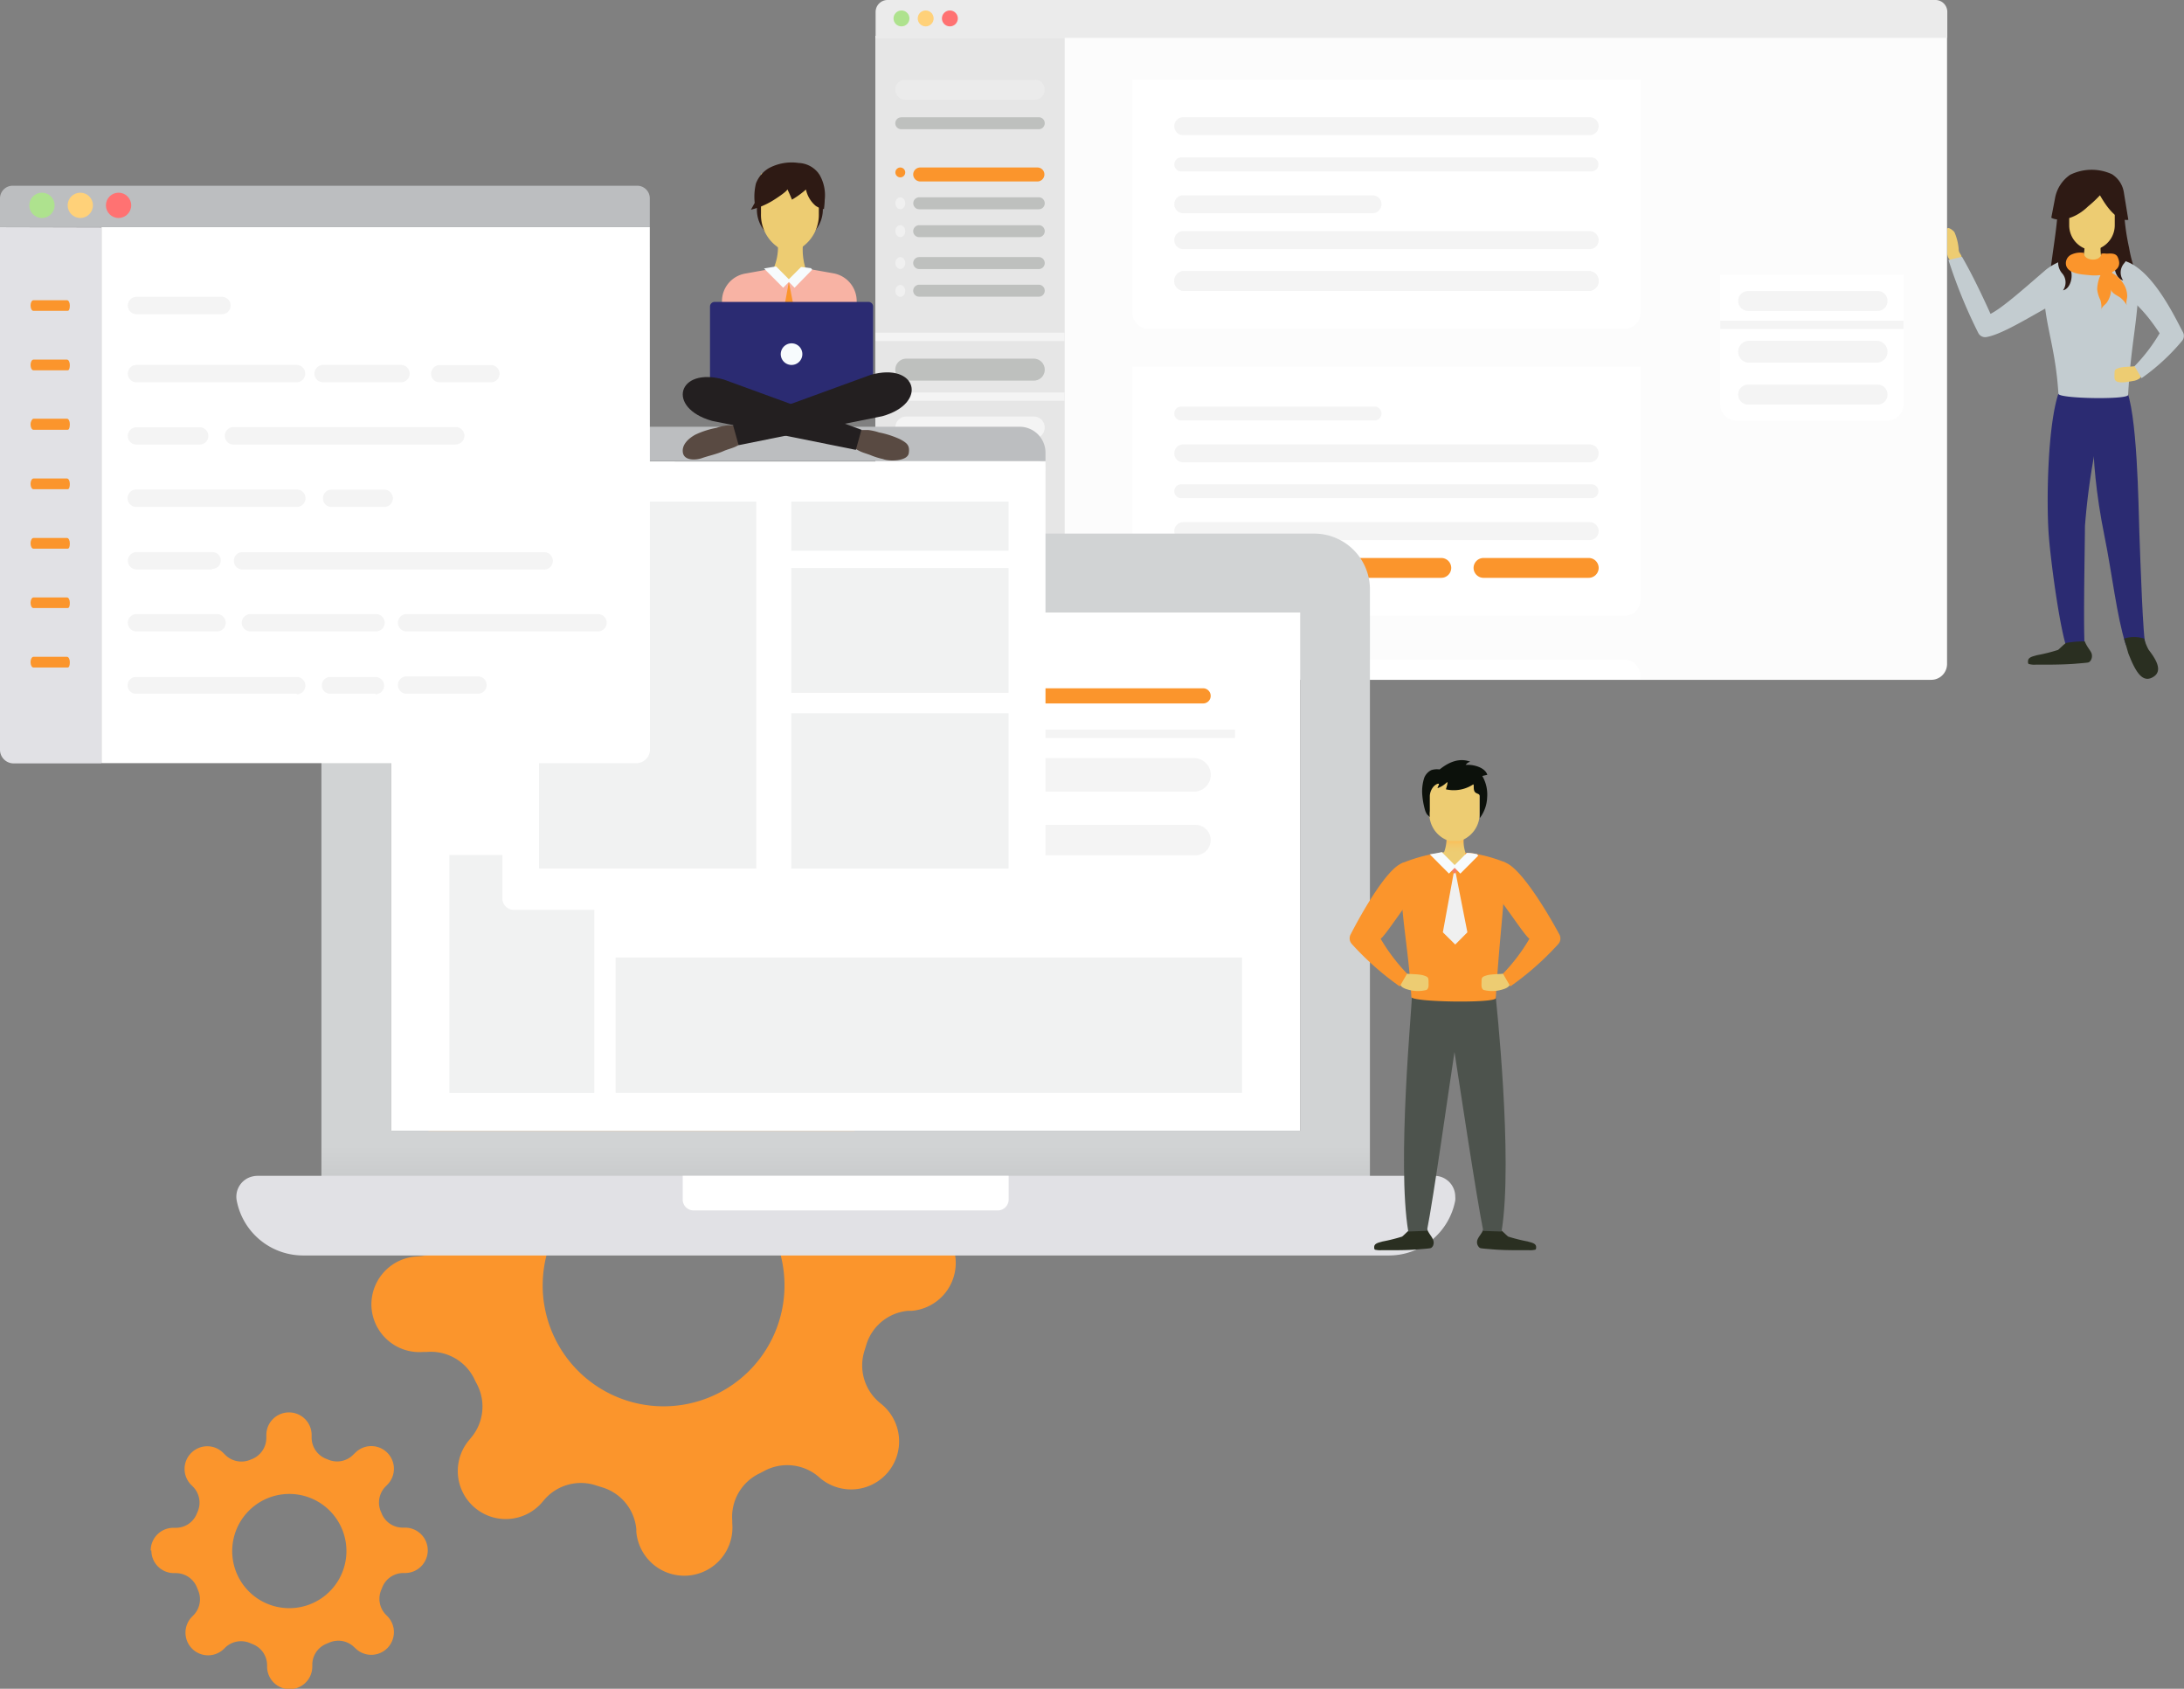 <svg xmlns="http://www.w3.org/2000/svg" xmlns:xlink="http://www.w3.org/1999/xlink" viewBox="0 0 260.85 201.66"><rect x="0" y="0" width="260.85" height="201.66" fill="#808080" stroke="none"/><defs><style>.cls-1{fill:#fcfcfc;}.cls-2{fill:#ebebeb;}.cls-3{fill:#ff7272;}.cls-4{fill:#ffd179;}.cls-5{fill:#aee28e;}.cls-6{fill:#e6e6e6;}.cls-7{fill:#fff;}.cls-8{fill:#bec0be;}.cls-9{fill:#f4f4f4;}.cls-10{fill:#fb952c;}.cls-11{fill:#f0f0f0;}.cls-12{fill:none;stroke:#f4f4f4;}.cls-13{fill:url(#linear-gradient);}.cls-14{fill:#e1e1e5;}.cls-15{fill:#f1f2f2;}.cls-16{fill:#bcbec0;}.cls-17{fill:url(#linear-gradient-2);}.cls-18{fill:#2a2f21;}.cls-19{fill:#4d534d;}.cls-20{fill:#edcc72;}.cls-21{fill:#0c110b;}.cls-22{fill:#f48067;}.cls-23{fill:#f7fbfd;}.cls-24{fill:#2e1a14;}.cls-25{fill:#1e47b1;}.cls-26{fill:#f8b3a4;}.cls-27{fill:#2b2b72;}.cls-28{fill:#594a42;}.cls-29{fill:#231f20;}.cls-30{fill:#c3ccd0;}</style><linearGradient id="linear-gradient" x1="-2303.48" y1="166.96" x2="-2303.48" y2="167.12" gradientTransform="matrix(258.28, 0, 0, -162.39, 595033.95, 27275.38)" gradientUnits="userSpaceOnUse"><stop offset="0" stop-color="#9d9e9f"/><stop offset="1" stop-color="#d1d3d4"/></linearGradient><linearGradient id="linear-gradient-2" x1="-1974.55" y1="9.37" x2="-1974.56" y2="8.78" gradientTransform="matrix(5.6, 0, 0, -4.2, 11231.28, 139.7)" gradientUnits="userSpaceOnUse"><stop offset="0" stop-color="#ffbc53"/><stop offset="0.08" stop-color="#f8c15d"/><stop offset="0.23" stop-color="#f2c769"/><stop offset="0.43" stop-color="#eecb70"/><stop offset="1" stop-color="#edcc72"/></linearGradient></defs><g id="Layer_2" data-name="Layer 2"><g id="Layer_4" data-name="Layer 4"><g id="Group_334" data-name="Group 334"><g id="Group_330" data-name="Group 330"><path id="Rectangle_128-2" data-name="Rectangle 128-2" class="cls-1" d="M104.55,4.28h128v75a1.89,1.89,0,0,1-1.9,1.9H106.46a1.9,1.9,0,0,1-1.91-1.9h0v-75Z"/></g><path id="Rectangle_129" data-name="Rectangle 129" class="cls-2" d="M106,0H231.16a1.42,1.42,0,0,1,1.42,1.43h0V4.52h-128V1.43A1.43,1.43,0,0,1,106,0Z"/><circle id="Ellipse_24" data-name="Ellipse 24" class="cls-3" cx="113.45" cy="2.2" r="0.95"/><circle id="Ellipse_25" data-name="Ellipse 25" class="cls-4" cx="110.56" cy="2.2" r="0.95"/><circle id="Ellipse_26" data-name="Ellipse 26" class="cls-5" cx="107.67" cy="2.2" r="0.95"/><path id="Rectangle_130" data-name="Rectangle 130" class="cls-6" d="M104.55,4.52h22.61V79.25a1.9,1.9,0,0,1-1.9,1.9h-18.8a1.9,1.9,0,0,1-1.91-1.9h0V4.52Z"/><g id="Group_331" data-name="Group 331"><path id="Rectangle_131-2" data-name="Rectangle 131-2" class="cls-7" d="M135.25,9.52h60.69V37.36A1.92,1.92,0,0,1,194,39.27H137.16a1.91,1.91,0,0,1-1.91-1.91Z"/></g><g id="Group_332" data-name="Group 332"><path id="Rectangle_132-2" data-name="Rectangle 132-2" class="cls-7" d="M135.25,43.79h60.69V71.63a1.91,1.91,0,0,1-1.91,1.9H137.16a1.9,1.9,0,0,1-1.91-1.9Z"/></g><g id="Group_333" data-name="Group 333"><path id="Rectangle_536-2" data-name="Rectangle 536-2" class="cls-7" d="M205.46,32.84h21.89V48.31a1.9,1.9,0,0,1-1.9,1.9H207.36a1.9,1.9,0,0,1-1.9-1.9V32.84Z"/></g><path id="Rectangle_134" data-name="Rectangle 134" class="cls-7" d="M137.16,78.77H194a1.91,1.91,0,0,1,1.91,1.9v.48H135.25v-.48A1.9,1.9,0,0,1,137.16,78.77Z"/><path id="Rectangle_135" data-name="Rectangle 135" class="cls-2" d="M108.12,9.52h15.47a1.19,1.19,0,0,1,1.19,1.19h0a1.19,1.19,0,0,1-1.19,1.19H108.12a1.19,1.19,0,0,1-1.19-1.19h0a1.19,1.19,0,0,1,1.19-1.19Z"/><path id="Rectangle_136" data-name="Rectangle 136" class="cls-8" d="M108.24,42.83h15.23a1.31,1.31,0,0,1,1.31,1.31h0a1.3,1.3,0,0,1-1.31,1.31H108.24a1.31,1.31,0,0,1-1.31-1.31h0A1.31,1.31,0,0,1,108.24,42.83Z"/><path id="Rectangle_137" data-name="Rectangle 137" class="cls-9" d="M108.24,49.74h15.23a1.3,1.3,0,0,1,1.31,1.31h0a1.31,1.31,0,0,1-1.31,1.31H108.24a1.31,1.31,0,0,1-1.31-1.31h0A1.31,1.31,0,0,1,108.24,49.74Z"/><path id="Rectangle_537" data-name="Rectangle 537" class="cls-9" d="M208.91,40.69h15.23a1.31,1.31,0,0,1,1.3,1.31h0a1.3,1.3,0,0,1-1.3,1.31H208.91A1.3,1.3,0,0,1,207.6,42h0A1.31,1.31,0,0,1,208.91,40.69Z"/><path id="Rectangle_538" data-name="Rectangle 538" class="cls-9" d="M208.79,34.75h15.47a1.18,1.18,0,0,1,1.18,1.19h0a1.18,1.18,0,0,1-1.18,1.19H208.79a1.19,1.19,0,0,1-1.19-1.19h0a1.19,1.19,0,0,1,1.19-1.19Z"/><path id="Rectangle_139" data-name="Rectangle 139" class="cls-9" d="M107.89,55h15.94a1,1,0,0,1,1,1h0a1,1,0,0,1-1,1H107.89a1,1,0,0,1-1-1h0a1,1,0,0,1,.95-1Z"/><path id="Rectangle_535" data-name="Rectangle 535" class="cls-9" d="M208.79,45.93h15.47a1.18,1.18,0,0,1,1.18,1.19h0a1.18,1.18,0,0,1-1.18,1.19H208.79a1.19,1.19,0,0,1-1.19-1.19h0a1.19,1.19,0,0,1,1.19-1.19Z"/><path id="Rectangle_141" data-name="Rectangle 141" class="cls-8" d="M107.65,14h16.42a.71.71,0,0,1,.71.71h0a.71.71,0,0,1-.71.72H107.65a.71.71,0,0,1-.72-.71h0a.71.71,0,0,1,.72-.71Z"/><path id="Rectangle_142" data-name="Rectangle 142" class="cls-10" d="M109.91,20h14a.83.83,0,0,1,.83.83h0a.84.84,0,0,1-.83.84h-14a.85.85,0,0,1-.84-.84h0a.84.84,0,0,1,.84-.83Z"/><path id="Rectangle_143" data-name="Rectangle 143" class="cls-9" d="M141.32,14h48.55a1.07,1.07,0,0,1,1.07,1.07h0a1.07,1.07,0,0,1-1.07,1.07H141.32a1.07,1.07,0,0,1-1.07-1.07h0A1.07,1.07,0,0,1,141.32,14Z"/><path id="Rectangle_144" data-name="Rectangle 144" class="cls-9" d="M141.08,18.8h49a.83.83,0,0,1,.83.83h0a.84.84,0,0,1-.83.84h-49a.84.84,0,0,1-.83-.84h0a.83.83,0,0,1,.83-.83Z"/><path id="Rectangle_145" data-name="Rectangle 145" class="cls-9" d="M141.32,23.32h22.61A1.07,1.07,0,0,1,165,24.39h0a1.07,1.07,0,0,1-1.07,1.07H141.32a1.07,1.07,0,0,1-1.07-1.07h0a1.07,1.07,0,0,1,1.07-1.07Z"/><path id="Rectangle_146" data-name="Rectangle 146" class="cls-9" d="M141.08,48.55h23.09a.83.83,0,0,1,.83.83h0a.83.83,0,0,1-.83.83H141.08a.83.83,0,0,1-.83-.83h0A.83.83,0,0,1,141.08,48.55Z"/><path id="Rectangle_147" data-name="Rectangle 147" class="cls-9" d="M141.32,27.6h48.55a1.08,1.08,0,0,1,1.07,1.08h0a1.07,1.07,0,0,1-1.07,1.07H141.32a1.07,1.07,0,0,1-1.07-1.07h0a1.07,1.07,0,0,1,1.07-1.08Z"/><path id="Rectangle_148" data-name="Rectangle 148" class="cls-9" d="M141.32,53.07h48.55a1.07,1.07,0,0,1,1.07,1.07h0a1.07,1.07,0,0,1-1.07,1.07H141.32a1.07,1.07,0,0,1-1.07-1.07h0a1.07,1.07,0,0,1,1.07-1.07Z"/><path id="Rectangle_149" data-name="Rectangle 149" class="cls-9" d="M141.32,62.35h48.55a1.07,1.07,0,0,1,1.07,1.07h0a1.07,1.07,0,0,1-1.07,1.07H141.32a1.07,1.07,0,0,1-1.07-1.07h0a1.07,1.07,0,0,1,1.07-1.07Z"/><path id="Rectangle_150" data-name="Rectangle 150" class="cls-9" d="M141.44,32.37h48.31a1.18,1.18,0,0,1,1.19,1.18h0a1.19,1.19,0,0,1-1.19,1.19H141.44a1.19,1.19,0,0,1-1.19-1.19h0A1.18,1.18,0,0,1,141.44,32.37Z"/><path id="Rectangle_151" data-name="Rectangle 151" class="cls-9" d="M141.44,32.37h48.31a1.18,1.18,0,0,1,1.19,1.18h0a1.19,1.19,0,0,1-1.19,1.19H141.44a1.19,1.19,0,0,1-1.19-1.19h0A1.18,1.18,0,0,1,141.44,32.37Z"/><path id="Rectangle_152" data-name="Rectangle 152" class="cls-9" d="M141.08,57.83h49a.83.83,0,0,1,.83.83h0a.83.83,0,0,1-.83.83h-49a.83.83,0,0,1-.83-.83h0a.83.83,0,0,1,.83-.83Z"/><path id="Rectangle_153" data-name="Rectangle 153" class="cls-10" d="M141.44,66.63h13.09a1.19,1.19,0,0,1,1.19,1.19h0A1.19,1.19,0,0,1,154.53,69H141.44a1.19,1.19,0,0,1-1.19-1.19h0A1.19,1.19,0,0,1,141.44,66.63Z"/><path id="Rectangle_154" data-name="Rectangle 154" class="cls-10" d="M159.05,66.63h13.09a1.19,1.19,0,0,1,1.19,1.19h0A1.19,1.19,0,0,1,172.14,69H159.05a1.19,1.19,0,0,1-1.19-1.19h0A1.19,1.19,0,0,1,159.05,66.63Z"/><path id="Rectangle_155" data-name="Rectangle 155" class="cls-10" d="M177.14,66.63h12.61a1.19,1.19,0,0,1,1.19,1.19h0A1.19,1.19,0,0,1,189.75,69H177.14A1.19,1.19,0,0,1,176,67.82h0a1.19,1.19,0,0,1,1.19-1.19Z"/><circle id="Ellipse_27" data-name="Ellipse 27" class="cls-10" cx="107.53" cy="20.59" r="0.59"/><path id="Rectangle_157" data-name="Rectangle 157" class="cls-8" d="M109.79,23.56h14.28a.71.71,0,0,1,.71.71h0a.71.71,0,0,1-.71.72H109.79a.71.71,0,0,1-.71-.71h0a.71.71,0,0,1,.71-.72Z"/><ellipse id="Ellipse_29" data-name="Ellipse 29" class="cls-11" cx="107.53" cy="24.27" rx="0.59" ry="0.71"/><path id="Rectangle_158" data-name="Rectangle 158" class="cls-8" d="M109.79,26.89h14.28a.71.71,0,0,1,.71.71h0a.71.71,0,0,1-.71.72H109.79a.72.72,0,0,1-.72-.72h0A.72.72,0,0,1,109.79,26.89Z"/><ellipse id="Ellipse_30" data-name="Ellipse 30" class="cls-11" cx="107.53" cy="27.6" rx="0.59" ry="0.71"/><path id="Rectangle_159" data-name="Rectangle 159" class="cls-8" d="M109.79,30.7h14.28a.71.71,0,0,1,.71.71h0a.71.71,0,0,1-.71.72H109.79a.72.72,0,0,1-.72-.72h0a.71.71,0,0,1,.72-.71Z"/><ellipse id="Ellipse_31" data-name="Ellipse 31" class="cls-11" cx="107.53" cy="31.41" rx="0.59" ry="0.71"/><path id="Rectangle_160" data-name="Rectangle 160" class="cls-8" d="M109.79,34h14.28a.71.71,0,0,1,.71.71h0a.71.71,0,0,1-.71.72H109.79a.72.72,0,0,1-.72-.72h0A.72.72,0,0,1,109.79,34Z"/><ellipse id="Ellipse_32" data-name="Ellipse 32" class="cls-11" cx="107.53" cy="34.74" rx="0.59" ry="0.71"/><line id="Line_11" data-name="Line 11" class="cls-12" x1="104.55" y1="40.22" x2="127.16" y2="40.22"/><line id="Line_119" data-name="Line 119" class="cls-12" x1="205.46" y1="38.79" x2="227.35" y2="38.79"/><line id="Line_13" data-name="Line 13" class="cls-12" x1="104.55" y1="47.36" x2="127.16" y2="47.36"/></g><path id="Path_123" data-name="Path 123" class="cls-10" d="M18,185.15h0a2.71,2.71,0,0,1,2.7-2.71H21a2.69,2.69,0,0,0,2.51-1.7l.09-.21a2.71,2.71,0,0,0-.55-3l-.21-.21a2.69,2.69,0,0,1,0-3.82h0a2.7,2.7,0,0,1,3.83,0l.24.24a2.74,2.74,0,0,0,3,.57l.17-.07a2.73,2.73,0,0,0,1.73-2.52v-.36a2.7,2.7,0,0,1,2.7-2.7h0a2.7,2.7,0,0,1,2.71,2.7h0v.36A2.73,2.73,0,0,0,39,174.22l.18.07a2.7,2.7,0,0,0,3-.57l.25-.24a2.7,2.7,0,0,1,3.83,0h0a2.71,2.71,0,0,1,0,3.82l-.21.21a2.73,2.73,0,0,0-.56,3,1,1,0,0,1,.09.21,2.71,2.71,0,0,0,2.51,1.7h.3a2.71,2.71,0,0,1,2.7,2.71h0a2.71,2.71,0,0,1-2.7,2.71h-.22a2.7,2.7,0,0,0-2.52,1.73l-.11.27a2.72,2.72,0,0,0,.57,3l.15.15a2.71,2.71,0,0,1,0,3.82h0a2.7,2.7,0,0,1-3.83,0l-.11-.1a2.71,2.71,0,0,0-3-.56l-.31.13a2.7,2.7,0,0,0-1.71,2.51V199a2.7,2.7,0,0,1-2.7,2.71h0a2.7,2.7,0,0,1-2.7-2.71h0v-.15a2.7,2.7,0,0,0-1.71-2.51l-.31-.13a2.73,2.73,0,0,0-3,.55l-.11.11a2.7,2.7,0,0,1-3.83,0h0a2.71,2.71,0,0,1,0-3.82h0l.15-.15a2.72,2.72,0,0,0,.57-3l-.11-.27A2.72,2.72,0,0,0,21,187.85h-.22a2.69,2.69,0,0,1-2.7-2.7ZM33.85,192a6.82,6.82,0,1,0-6.08-7.47,6.46,6.46,0,0,0,0,1.39A6.81,6.81,0,0,0,33.85,192Z"/><path id="Path_124" data-name="Path 124" class="cls-10" d="M44.38,156.25h0a5.74,5.74,0,0,1,5.22-6.2h0l.62-.05a5.77,5.77,0,0,0,5-4.05l.15-.46a5.8,5.8,0,0,0-1.71-6.28l-.48-.41a5.73,5.73,0,0,1-.69-8.08h0a5.74,5.74,0,0,1,8.08-.69l.57.48a5.78,5.78,0,0,0,6.43.66l.35-.18a5.78,5.78,0,0,0,3.19-5.64l-.06-.74a5.74,5.74,0,0,1,5.23-6.21h0a5.74,5.74,0,0,1,6.2,5.23l.06.74a5.79,5.79,0,0,0,4.1,5l.38.12a5.8,5.8,0,0,0,6.23-1.74l.48-.57a5.74,5.74,0,0,1,8.08-.69h0a5.74,5.74,0,0,1,.69,8.08h0l-.4.47a5.79,5.79,0,0,0-.63,6.48c.08.15.15.3.23.44a5.76,5.76,0,0,0,5.61,3.14l.62,0a5.74,5.74,0,0,1,6.2,5.22h0a5.74,5.74,0,0,1-5.23,6.21h0l-.45,0a5.74,5.74,0,0,0-5,4.12l-.18.59a5.77,5.77,0,0,0,1.74,6.21l.34.28a5.75,5.75,0,0,1,.69,8.09h0a5.74,5.74,0,0,1-8.08.69h0l-.24-.21a5.78,5.78,0,0,0-6.46-.64c-.21.11-.42.23-.64.33a5.75,5.75,0,0,0-3.16,5.62l0,.32a5.75,5.75,0,0,1-5.23,6.21h0A5.75,5.75,0,0,1,76,182.93h0l0-.32a5.76,5.76,0,0,0-4.07-5l-.68-.21A5.76,5.76,0,0,0,65,179.1l-.21.25a5.72,5.72,0,0,1-8.08.69h0A5.73,5.73,0,0,1,56,172h0l.28-.34a5.75,5.75,0,0,0,.67-6.4c-.1-.19-.2-.37-.28-.56A5.77,5.77,0,0,0,51,161.44l-.45,0A5.73,5.73,0,0,1,44.38,156.25ZM79,167.93a14.44,14.44,0,1,0-14.18-14.69,13.8,13.8,0,0,0,.25,2.94A14.44,14.44,0,0,0,79,167.93Z"/><path id="Path_125" data-name="Path 125" class="cls-13" d="M163.62,139.23V70.38A6.66,6.66,0,0,0,157,63.72H45.06a6.67,6.67,0,0,0-6.67,6.66h0v72.07H163.62Zm-8.34-4.2H46.73V73.14H155.28Z"/><path id="Path_126" data-name="Path 126" class="cls-14" d="M165.81,149.92H36.2a8.07,8.07,0,0,1-7.93-6.57h0a2.48,2.48,0,0,1,2-2.89,2.42,2.42,0,0,1,.47-.05h140.6a2.48,2.48,0,0,1,2.47,2.48,2.38,2.38,0,0,1,0,.46h0A8.07,8.07,0,0,1,165.81,149.92Z"/><path id="Path_127" data-name="Path 127" class="cls-7" d="M119.17,144.54H82.84a1.3,1.3,0,0,1-1.3-1.3v-2.83h38.93v2.83a1.3,1.3,0,0,1-1.29,1.3Z"/><rect id="Rectangle_759" data-name="Rectangle 759" class="cls-7" x="46.73" y="73.14" width="108.54" height="61.89"/><rect id="Rectangle_760" data-name="Rectangle 760" class="cls-15" x="53.67" y="102.1" width="17.31" height="28.42"/><g id="Group_335" data-name="Group 335"><path id="Rectangle_133-2" data-name="Rectangle 133-2" class="cls-7" d="M114.15,78.57H147.5v23.56a2.9,2.9,0,0,1-2.9,2.9H117.05a2.9,2.9,0,0,1-2.9-2.9h0Z"/></g><path id="Rectangle_138" data-name="Rectangle 138" class="cls-9" d="M119.41,90.53h23.2a2,2,0,0,1,2,2h0a2,2,0,0,1-2,2h-23.2a2,2,0,0,1-2-2h0a2,2,0,0,1,2-2Z"/><path id="Rectangle_140" data-name="Rectangle 140" class="cls-9" d="M119.23,98.5h23.56a1.81,1.81,0,0,1,1.81,1.81h0a1.81,1.81,0,0,1-1.81,1.82H119.23a1.81,1.81,0,0,1-1.82-1.82h0A1.81,1.81,0,0,1,119.23,98.5Z"/><path id="Rectangle_156" data-name="Rectangle 156" class="cls-10" d="M121.94,82.19h21.75a.91.91,0,0,1,.91.91h0a.9.9,0,0,1-.91.9H121.94a.9.9,0,0,1-.9-.9h0a.9.9,0,0,1,.9-.91Z"/><ellipse id="Ellipse_28" data-name="Ellipse 28" class="cls-10" cx="118.5" cy="87.27" rx="1.09" ry="0.91"/><line id="Line_12" data-name="Line 12" class="cls-12" x1="114.15" y1="87.63" x2="147.5" y2="87.63"/><rect id="Rectangle_761" data-name="Rectangle 761" class="cls-15" x="73.53" y="114.34" width="74.82" height="16.17"/><g id="Group_337" data-name="Group 337"><path id="Path_128" data-name="Path 128" class="cls-16" d="M124.87,54.06a3.09,3.09,0,0,0-3.09-3.1H63.06a3.1,3.1,0,0,0-3.1,3.1v1h64.91Z"/><g id="Group_336" data-name="Group 336"><circle id="Ellipse_35" data-name="Ellipse 35" class="cls-7" cx="64.3" cy="53.03" r="1.23"/><circle id="Ellipse_36" data-name="Ellipse 36" class="cls-7" cx="68.87" cy="53.03" r="1.23"/></g><path id="Path_129" data-name="Path 129" class="cls-7" d="M70.09,55.1H60v52.18a1.37,1.37,0,0,0,1.37,1.37H123.5a1.36,1.36,0,0,0,1.37-1.36h0V55.11Z"/><rect id="Rectangle_762" data-name="Rectangle 762" class="cls-15" x="64.38" y="59.9" width="25.95" height="43.81"/><rect id="Rectangle_763" data-name="Rectangle 763" class="cls-15" x="94.51" y="59.9" width="25.95" height="5.86"/><rect id="Rectangle_764" data-name="Rectangle 764" class="cls-15" x="94.51" y="85.17" width="25.95" height="18.55"/><rect id="Rectangle_765" data-name="Rectangle 765" class="cls-15" x="94.51" y="67.83" width="25.95" height="14.9"/></g><path id="Path_130" data-name="Path 130" class="cls-16" d="M77.61,23.69a1.5,1.5,0,0,0-1.51-1.51H1.51A1.51,1.51,0,0,0,0,23.68H0v3.44H77.61Z"/><path id="Path_131" data-name="Path 131" class="cls-14" d="M0,27.13V89.52a1.63,1.63,0,0,0,1.63,1.64H12.11v-64Z"/><g id="Group_345" data-name="Group 345"><g id="Group_338" data-name="Group 338"><path id="Path_132" data-name="Path 132" class="cls-10" d="M8.08,37.12H4c-.2,0-.35-.28-.35-.64s.16-.63.35-.63h4c.19,0,.34.28.34.63S8.27,37.12,8.08,37.12Z"/></g><g id="Group_339" data-name="Group 339"><path id="Path_133" data-name="Path 133" class="cls-10" d="M8.08,44.22H4c-.2,0-.35-.28-.35-.64s.16-.64.35-.64h4c.19,0,.34.29.34.64S8.27,44.22,8.08,44.22Z"/></g><g id="Group_340" data-name="Group 340"><path id="Path_134" data-name="Path 134" class="cls-10" d="M8.08,51.32H4c-.2,0-.35-.29-.35-.64S3.85,50,4,50h4c.19,0,.34.29.34.64S8.27,51.32,8.08,51.32Z"/></g><g id="Group_341" data-name="Group 341"><path id="Path_135" data-name="Path 135" class="cls-10" d="M8.08,58.42H4c-.2,0-.35-.29-.35-.64s.16-.64.35-.64h4c.19,0,.34.29.34.64S8.27,58.42,8.08,58.42Z"/></g><g id="Group_342" data-name="Group 342"><path id="Path_136" data-name="Path 136" class="cls-10" d="M8.08,65.52H4c-.2,0-.35-.29-.35-.64s.16-.64.35-.64h4c.19,0,.34.28.34.64S8.27,65.52,8.08,65.52Z"/></g><g id="Group_343" data-name="Group 343"><path id="Path_137" data-name="Path 137" class="cls-10" d="M8.08,72.61H4c-.2,0-.35-.28-.35-.63s.16-.64.35-.64h4c.19,0,.34.28.34.64S8.27,72.61,8.08,72.61Z"/></g><g id="Group_344" data-name="Group 344"><path id="Path_138" data-name="Path 138" class="cls-10" d="M8.08,79.71H4c-.2,0-.35-.28-.35-.64s.16-.64.35-.64h4c.19,0,.34.29.34.64S8.27,79.71,8.08,79.71Z"/></g></g><path id="Path_139" data-name="Path 139" class="cls-7" d="M77.61,27.13H12.12v64H76a1.63,1.63,0,0,0,1.63-1.64h0Z"/><g id="Group_346" data-name="Group 346"><path id="Path_140" data-name="Path 140" class="cls-9" d="M26.51,37.52H16.3a1,1,0,1,1,0-2.07H26.51a1,1,0,1,1,0,2.07Z"/></g><g id="Group_350" data-name="Group 350"><g id="Group_347" data-name="Group 347"><path id="Path_141" data-name="Path 141" class="cls-9" d="M58.65,45.65h-6.1a1,1,0,0,1-1.06-1,1.05,1.05,0,0,1,1-1.06h6.14a1,1,0,0,1,0,2.07Z"/></g><g id="Group_348" data-name="Group 348"><path id="Path_142" data-name="Path 142" class="cls-9" d="M47.86,45.65H38.59a1,1,0,1,1,0-2.07h9.31a1,1,0,1,1,0,2.07Z"/></g><g id="Group_349" data-name="Group 349"><path id="Path_143" data-name="Path 143" class="cls-9" d="M35.42,45.65H16.3a1,1,0,1,1,0-2.07H35.42a1,1,0,0,1,0,2.07Z"/></g></g><g id="Group_353" data-name="Group 353"><g id="Group_351" data-name="Group 351"><path id="Path_144" data-name="Path 144" class="cls-9" d="M54.41,53.09H27.92A1,1,0,1,1,27.87,51H54.41a1,1,0,1,1,.05,2.07Z"/></g><g id="Group_352" data-name="Group 352"><path id="Path_145" data-name="Path 145" class="cls-9" d="M23.81,53.09H16.3a1,1,0,1,1,0-2.07h7.55a1,1,0,1,1,0,2.07Z"/></g></g><g id="Group_356" data-name="Group 356"><g id="Group_354" data-name="Group 354"><path id="Path_146" data-name="Path 146" class="cls-9" d="M45.86,60.53H39.65a1,1,0,0,1-1.07-1,1,1,0,0,1,1-1.06h6.28a1,1,0,1,1,.06,2.07Z"/></g><g id="Group_355" data-name="Group 355"><path id="Path_147" data-name="Path 147" class="cls-9" d="M35.42,60.53H16.3a1,1,0,1,1-.06-2.07H35.42a1,1,0,0,1,.07,2.07Z"/></g></g><g id="Group_359" data-name="Group 359"><g id="Group_357" data-name="Group 357"><path id="Path_148" data-name="Path 148" class="cls-9" d="M65,68H29a1,1,0,0,1-1.06-1,1,1,0,0,1,1-1.06H65a1,1,0,1,1,0,2.07Z"/></g><g id="Group_358" data-name="Group 358"><path id="Path_149" data-name="Path 149" class="cls-9" d="M25.31,68h-9a1,1,0,1,1,0-2.07h9a1,1,0,0,1,1.06,1,1,1,0,0,1-1,1Z"/></g></g><g id="Group_363" data-name="Group 363"><g id="Group_360" data-name="Group 360"><path id="Path_150" data-name="Path 150" class="cls-9" d="M71.43,75.4H48.56a1,1,0,0,1,0-2.07H71.43a1,1,0,1,1,0,2.07Z"/></g><g id="Group_361" data-name="Group 361"><path id="Path_151" data-name="Path 151" class="cls-9" d="M44.85,75.4H29.91a1,1,0,1,1,0-2.07h15a1,1,0,1,1,0,2.07Z"/></g><g id="Group_362" data-name="Group 362"><path id="Path_152" data-name="Path 152" class="cls-9" d="M25.86,75.4H16.3a1,1,0,1,1,0-2.07h9.6a1,1,0,0,1,.05,2.07Z"/></g></g><g id="Group_367" data-name="Group 367"><g id="Group_364" data-name="Group 364"><path id="Path_153" data-name="Path 153" class="cls-9" d="M57.05,82.84H48.56a1,1,0,1,1,0-2.07h8.53a1,1,0,0,1,0,2.07Z"/></g><g id="Group_365" data-name="Group 365"><path id="Path_154" data-name="Path 154" class="cls-9" d="M44.85,82.84H39.5a1,1,0,0,1-1.06-1,1,1,0,0,1,1-1h5.4a1,1,0,1,1,0,2.07Z"/></g><g id="Group_366" data-name="Group 366"><path id="Path_155" data-name="Path 155" class="cls-9" d="M35.45,82.84H16.3a1,1,0,0,1-1.06-1,1,1,0,0,1,1-1h19.2a1,1,0,1,1,0,2.07Z"/></g></g><path id="Path_156" data-name="Path 156" class="cls-17" d="M175.1,102h-2.72a4.69,4.69,0,0,0,.39-2h2.06A4.19,4.19,0,0,0,175.1,102Z"/><path id="Path_157" data-name="Path 157" class="cls-18" d="M177.21,146.73c-.25.62-.57.88-.73,1.27a.85.85,0,0,0,.06.79c.18.28.27.26.59.3s.75.06,1.13.1c1,.08,1.93.1,2.89.1h1.45a2.41,2.41,0,0,0,.71-.05c.12,0,.17-.11.16-.33,0-.47-.64-.54-1-.66a20.67,20.67,0,0,1-2.32-.58c-.15-.08-.76-.73-.9-.78A11.83,11.83,0,0,0,177.21,146.73Z"/><path id="Path_158" data-name="Path 158" class="cls-18" d="M170.42,146.73c.25.62.57.88.72,1.27a.88.88,0,0,1,0,.79c-.18.28-.27.26-.59.3s-.76.06-1.13.1c-1,.08-1.93.1-2.9.1H165a2.5,2.5,0,0,1-.72-.05c-.11,0-.16-.11-.15-.33,0-.47.63-.54,1-.66a20.67,20.67,0,0,0,2.32-.58c.15-.08.75-.73.9-.78A11.83,11.83,0,0,1,170.42,146.73Z"/><path id="Path_159" data-name="Path 159" class="cls-19" d="M178.64,119v-.06l-10-.14v.1c0,1.33-1.81,20-.44,28.16l2.23-.08c.8-4,2.71-17.63,3.29-21.36.58,3.73,2.63,17.41,3.44,21.37l2.18.07C180.76,138.47,178.64,119,178.64,119Z"/><path id="Path_161" data-name="Path 161" class="cls-10" d="M179.82,103c-.22,6.23-.66,8-1.17,16.19,0,.63-10.08.49-10.08-.14-.41-6.71-1.45-10.35-1.23-15.93a19.15,19.15,0,0,1,3.78-1.14c.33,0,.67-.1,1-.13h.12a16.83,16.83,0,0,1,2.56,0l.35,0,.14,0c.37,0,.72.08,1.06.13A17.92,17.92,0,0,1,179.82,103Z"/><path id="Path_162" data-name="Path 162" class="cls-20" d="M174.82,100.24l-.25.12a.91.91,0,0,1-.37.08h-.94a.85.85,0,0,1-.38-.09l-.23-.1a3.39,3.39,0,0,1-1.93-3.06V93h6v4.16A3.39,3.39,0,0,1,174.82,100.24Z"/><path id="Path_163" data-name="Path 163" class="cls-20" d="M167.81,116.24c.6.11,1.6.06,2.18.23s.63.28.63.74.07.76-.23,1a4.11,4.11,0,0,1-2.33-.07c-.28-.08-.75-.27-.82-.59s.27-.82.47-1.06Z"/><path id="Path_164" data-name="Path 164" class="cls-10" d="M169.69,105.86c-1.73,1.93-4.14,5.78-4.79,6.24a22.12,22.12,0,0,0,3.16,4.17l-.88,1.52a34.41,34.41,0,0,1-5.72-5.06,1,1,0,0,1-.16-1.12c1.21-2.36,4.7-8.66,6.56-8.61Z"/><path id="Path_165" data-name="Path 165" class="cls-20" d="M179.76,116.24c-.6.11-1.6.06-2.18.23s-.63.28-.63.74-.07.76.23,1a4.11,4.11,0,0,0,2.33-.07c.28-.08.75-.27.82-.59s-.27-.82-.47-1.06Z"/><path id="Path_166" data-name="Path 166" class="cls-10" d="M177.88,105.86c1.73,1.94,4.14,5.79,4.79,6.24a21.7,21.7,0,0,1-3.16,4.17l.88,1.52a34.38,34.38,0,0,0,5.72-5.05,1,1,0,0,0,.15-1.13c-1.27-2.38-5-8.74-6.88-8.68Z"/><g id="Group_369" data-name="Group 369"><g id="Group_368" data-name="Group 368"><path id="Path_167" data-name="Path 167" class="cls-21" d="M170.77,97.56a3.35,3.35,0,0,1,0-.71c0-.13,0-.27,0-.41s0-1,0-1.4a1.9,1.9,0,0,1,.43-1.09,1.31,1.31,0,0,1,.44-.33c.53-.2-.09.5.1.48a3,3,0,0,0,1.09-.7c.17,0-.16.85-.12.86a4.22,4.22,0,0,0,3.21-.57c.19-.14,0,.57.22.86s.58.18.6.52c0,1,0,1.62,0,2.62a4.34,4.34,0,0,0,.88-2.47,4.4,4.4,0,0,0-.58-2.56l.6-.14c-.27-.88-1.66-1.26-2.58-1.18a.91.91,0,0,1,.54-.38c-1.9-.75-3.6.94-3.67.92a2.19,2.19,0,0,0-1,.09,1.76,1.76,0,0,0-.82.9,5.27,5.27,0,0,0-.25,1.89,9.43,9.43,0,0,0,.32,1.9,2,2,0,0,0,.27.6Z"/></g></g><path id="Path_168" data-name="Path 168" class="cls-20" d="M175,103.21l-1.4.24-1.56-.24v-1.43c.14,0,.32,0,.45,0a6.17,6.17,0,0,1,2.33,0c.1,0,.17.08.17.1Z"/><path id="Path_169" data-name="Path 169" class="cls-11" d="M175.26,111.33l-1.45,1.46-1.48-1.46,1.41-7.72Z"/><rect id="Rectangle_766" data-name="Rectangle 766" class="cls-22" x="173.4" y="103.53" width="0.66" height="0.66" transform="translate(-22.56 153.27) rotate(-45)"/><g id="Group_370" data-name="Group 370"><path id="Path_170" data-name="Path 170" class="cls-23" d="M176.56,102.17l-2.14,2.15-.68-.69-.16-.17.16-.16,1.45-1.45h.14c.37,0,.72.08,1.06.14Z"/><path id="Path_171" data-name="Path 171" class="cls-23" d="M173.06,104.32l.84-.86-1.69-1.7-1.44.26Z"/></g><path id="Path_172" data-name="Path 172" class="cls-24" d="M96.38,28.4l-1.15.71a1.69,1.69,0,0,1-1.83,0l-1.15-.71A4,4,0,0,1,90.4,25V22.92l1.4-2.19,5-.16,1.48,2.22V25A4,4,0,0,1,96.38,28.4Z"/><rect id="Rectangle_767" data-name="Rectangle 767" class="cls-25" x="90.26" y="38.93" width="10.01" height="2.41" rx="0.39"/><path id="Path_173" data-name="Path 173" class="cls-20" d="M96.24,32.13c0,1.91-3.88,1.91-3.88,0a6.5,6.5,0,0,0,.55-3.07h3A7.45,7.45,0,0,0,96.24,32.13Z"/><path id="Path_174" data-name="Path 174" class="cls-20" d="M96.15,29.23l-1,.8a1.27,1.27,0,0,1-1.62,0l-1-.8a4.71,4.71,0,0,1-1.64-3.73V20.73H97.8V25.5A4.72,4.72,0,0,1,96.15,29.23Z"/><path id="Path_175" data-name="Path 175" class="cls-24" d="M90.14,24.23a6.76,6.76,0,0,1,.15-2.33,3.65,3.65,0,0,1,1.52-1.81,5.79,5.79,0,0,1,3.58-.63,3.13,3.13,0,0,1,2.45,1.34,4.85,4.85,0,0,1,.66,3.08c0,.42-.09,1.09-.09,1.09a2.35,2.35,0,0,1-1-.4,3.51,3.51,0,0,1-1.15-1.94,10.31,10.31,0,0,1-1.67,1.21s-.37-.91-.56-1.25c.12.2-1.75,1.4-2,1.52a8.94,8.94,0,0,1-2.34.93Z"/><path id="Path_176" data-name="Path 176" class="cls-26" d="M99.55,32.64l-3.31-.59h0a2,2,0,0,1-3.8,0L89,32.67A3.35,3.35,0,0,0,86.23,36V37.8h16.09V36A3.37,3.37,0,0,0,99.55,32.64Z"/><path id="Path_177" data-name="Path 177" class="cls-10" d="M95.73,41.38l-1.45,1.46-1.47-1.46,1.41-7.72Z"/><g id="Group_371" data-name="Group 371"><path id="Path_178" data-name="Path 178" class="cls-23" d="M97,32.21,94.9,34.36l-.68-.69-.16-.16.16-.17,1.45-1.45h.14l1.06.14Z"/><path id="Path_179" data-name="Path 179" class="cls-23" d="M93.54,34.36l.84-.85-1.69-1.7-1.44.25Z"/></g><path id="Path_180" data-name="Path 180" class="cls-27" d="M104.28,36.61v12H84.8v-12a.56.56,0,0,1,.56-.56h18.37A.56.56,0,0,1,104.28,36.61Z"/><path id="Path_181" data-name="Path 181" class="cls-28" d="M88.07,50.8H86.88a5.31,5.31,0,0,0-1.3.29,10.19,10.19,0,0,0-2.54.82c-.76.42-1.63,1.16-1.48,2.13s1.5.93,2.23.68c.89-.31,1.79-.48,2.66-.87.39-.17.94-.31,1.33-.48.77-.35.51-.41.93-.38Z"/><path id="Path_182" data-name="Path 182" class="cls-28" d="M102.5,51.35h1.19a6.28,6.28,0,0,1,1.3.29,10.87,10.87,0,0,1,2.55.83c.75.42,1.15.68,1,1.65s-2.34,1-3.07.7a9.13,9.13,0,0,1-1.35-.41c-.38-.17-.94-.31-1.33-.49-.77-.35-.5-.41-.93-.37Z"/><path id="Path_183" data-name="Path 183" class="cls-29" d="M88.22,53.16l-.67-2.4,16.45-6c5.52-1.54,6.9,3.4,1.38,4.94Z"/><path id="Path_184" data-name="Path 184" class="cls-29" d="M102.22,53.72l.67-2.4-16.45-6c-5.52-1.55-6.9,3.39-1.39,4.94Z"/><path id="Path_185" data-name="Path 185" class="cls-23" d="M95.83,42.31A1.29,1.29,0,1,1,94.54,41h0A1.28,1.28,0,0,1,95.83,42.31Z"/><circle id="Ellipse_24-2" data-name="Ellipse 24-2" class="cls-3" cx="14.16" cy="24.52" r="1.51"/><circle id="Ellipse_25-2" data-name="Ellipse 25-2" class="cls-4" cx="9.59" cy="24.52" r="1.51"/><circle id="Ellipse_26-2" data-name="Ellipse 26-2" class="cls-5" cx="5.01" cy="24.52" r="1.51"/><g id="Group_376" data-name="Group 376"><path id="Path_186" data-name="Path 186" class="cls-24" d="M247.27,21.67A6,6,0,0,0,245.78,25c-.07,1.41-.29,3-.49,4.41s-.39,2.89-.62,4.34c-.12.69-.61.4,0,1a7.08,7.08,0,0,0,2.61,1.71,23.59,23.59,0,0,0,3.66.32,8.12,8.12,0,0,0,2.71-.5c2.87-.94-.88,1.75,1.75-1.2.59-.67.28-.77,0-1.57a17.65,17.65,0,0,1-.66-2,15.89,15.89,0,0,1-.45-1.93,27.52,27.52,0,0,1-.59-4.14,4.54,4.54,0,0,0-.74-2.63Z"/><g id="Group_375" data-name="Group 375"><g id="Group_374" data-name="Group 374"><g id="Group_372" data-name="Group 372"><path id="Path_187" data-name="Path 187" class="cls-27" d="M250.53,49.9c-.39-2.45-1.28,3.73.82,14.11.94,4.63,1.44,9.45,2.55,13,0,0,1.79-.09,2.36-.16-.29-.1-.63-10.14-.74-13.21S255.3,49,253.83,46.2Z"/></g><g id="Group_373" data-name="Group 373"><path id="Path_188" data-name="Path 188" class="cls-27" d="M245.85,47c-1.25,3.79-1.43,12.21-1.19,16.37.16,2.84,1.3,11.56,2.23,14.14.74.08,1.47.22,2.21.31-.36,0-.08-12.83-.08-15a81.68,81.68,0,0,1,1.76-11.69c1-3.29.9-1,2.25-4.16Z"/></g></g></g><path id="Path_190" data-name="Path 190" class="cls-30" d="M255.52,32.58c-.23,6.53-.91,7.52-1.35,14.58,0,.59-8.32.45-8.32-.14-.39-6.32-1.95-8.72-1.75-14,1.88-1.4,2.36-2.07,4.06-2.21a10,10,0,0,1,2.73,0l.46,0A5.58,5.58,0,0,1,255.52,32.58Z"/><path id="Path_191" data-name="Path 191" class="cls-20" d="M251,30.87a5.88,5.88,0,0,1-.1-1.57h-1.94a4.39,4.39,0,0,1-.2,1.53s-.08,0-.13,0V31s0,0,0,0h0v1.37h2.74l0-1.48Z"/><path id="Path_192" data-name="Path 192" class="cls-20" d="M234.29,30.9c.06-.57-.36-.58-.35-1.16a6.42,6.42,0,0,0-.5-2c-.17-.27-.86-.73-.86-.39,0,.58,0,2.39,0,2.86a1.14,1.14,0,0,0,.4.91c.3.17.82,0,1.08-.14Z"/><path id="Path_193" data-name="Path 193" class="cls-20" d="M250.83,29.62l-.21.11a.83.83,0,0,1-.34.07h-.85a.83.83,0,0,1-.34-.07l-.2-.1a3,3,0,0,1-1.75-2.75V23.13h5.44v3.74A3,3,0,0,1,250.83,29.62Z"/><path id="Path_194" data-name="Path 194" class="cls-30" d="M246.71,31a7,7,0,0,0-2.33,1.19c-2.59,2.23-5.19,4.56-6.64,5.29,0,0-1.81-4.09-3.41-6.82l-1.61.39a60.41,60.41,0,0,0,3.58,8.75.92.92,0,0,0,1,.44c2.46-.44,7.54-4,9.38-4.55Z"/><path id="Path_195" data-name="Path 195" class="cls-20" d="M255.2,43.7c-.56.11-1.51.06-2.06.22s-.59.26-.59.7-.07.72.22.91c.45.31,1.73,0,2.19-.07.27-.07.71-.25.78-.55s-.26-.78-.45-1Z"/><path id="Path_196" data-name="Path 196" class="cls-30" d="M253.43,34.58c1.63,1.82,2.5,2.19,4.51,5.22a20.66,20.66,0,0,1-3,3.93l.84,1.43a25.12,25.12,0,0,0,4.81-4.42.94.94,0,0,0,.14-1.06c-1.19-2.25-4.25-8.69-8-8.68Z"/><path id="Path_197" data-name="Path 197" class="cls-24" d="M245.44,23.71,245,26c.81.45,2.68.31,4.39-1.35a13.72,13.72,0,0,0,1.42-1.33c.21.32,1.71,3.19,3.39,2.93L253.67,23a3.14,3.14,0,0,0-1.43-2.2,5.8,5.8,0,0,0-5,.08A4.32,4.32,0,0,0,245.44,23.71Z"/><path id="Path_198" data-name="Path 198" class="cls-24" d="M247.27,30.5c-.63.69,0,1.35.13,2.07s-.18,1.92-1,2.1a1.64,1.64,0,0,0-.14-2.07,2,2,0,0,1-.44-1.12c0-.47.19-.62.43-1Z"/><path id="Path_199" data-name="Path 199" class="cls-18" d="M249,76.59c.27.68.62,1,.79,1.38a1,1,0,0,1-.06.86c-.2.3-.29.28-.64.32s-.82.07-1.23.11c-1,.08-2.09.1-3.13.11h-1.57a2.48,2.48,0,0,1-.77-.06c-.13,0-.19-.11-.17-.35,0-.52.68-.59,1.06-.72a20.16,20.16,0,0,0,2.52-.63c.15-.09.81-.79,1-.84A12.89,12.89,0,0,1,249,76.59Z"/><path id="Path_200" data-name="Path 200" class="cls-18" d="M253.69,76.26a3.86,3.86,0,0,1,2.4,0,6.17,6.17,0,0,0,.53,1.32c.62.82,1.81,2.4.64,3.2s-1.91-.27-2.47-1.39c-.22-.43-.39-.89-.58-1.34Z"/><path id="Path_201" data-name="Path 201" class="cls-10" d="M251.4,32.36c-.29.37-.57.43-.72,1a4.78,4.78,0,0,0-.2,1.18,3.79,3.79,0,0,0,.38,1.28,3,3,0,0,1,.1,1.3c0-.49.45-.68.68-1a3,3,0,0,0,.48-1.22,3.86,3.86,0,0,0-.65-2.59Z"/><path id="Path_202" data-name="Path 202" class="cls-24" d="M252.72,29.31c.63.69,0,1.35-.14,2.07s.19,1.92,1,2.1a1.66,1.66,0,0,1,.15-2.07,2.08,2.08,0,0,0,.44-1.12c0-.47-.19-.62-.43-1Z"/><path id="Path_203" data-name="Path 203" class="cls-10" d="M251.66,32.42c0,.48-.2.68,0,1.24a4.92,4.92,0,0,0,.53,1.08c.3.43.69.53,1.06.81a3.06,3.06,0,0,1,.82,1c-.23-.42,0-.82,0-1.2a2.86,2.86,0,0,0-.33-1.27,3.76,3.76,0,0,0-2-1.72Z"/><path id="Path_204" data-name="Path 204" class="cls-10" d="M248.91,30.2a2.55,2.55,0,0,0-1.44.17,1.14,1.14,0,0,0-.7,1.32c.26,1,1.84,1.08,2.71,1.16a5.8,5.8,0,0,0,1.38,0c.45-.1,2.93-.3,2.07-2.15-.25-.53-.92-.42-1.34-.41a2.07,2.07,0,0,0-.61,0C250.9,31.33,248.83,31.16,248.91,30.2Z"/><circle id="Ellipse_37" data-name="Ellipse 37" class="cls-10" cx="251.47" cy="32.35" r="0.83"/></g></g></g></svg>